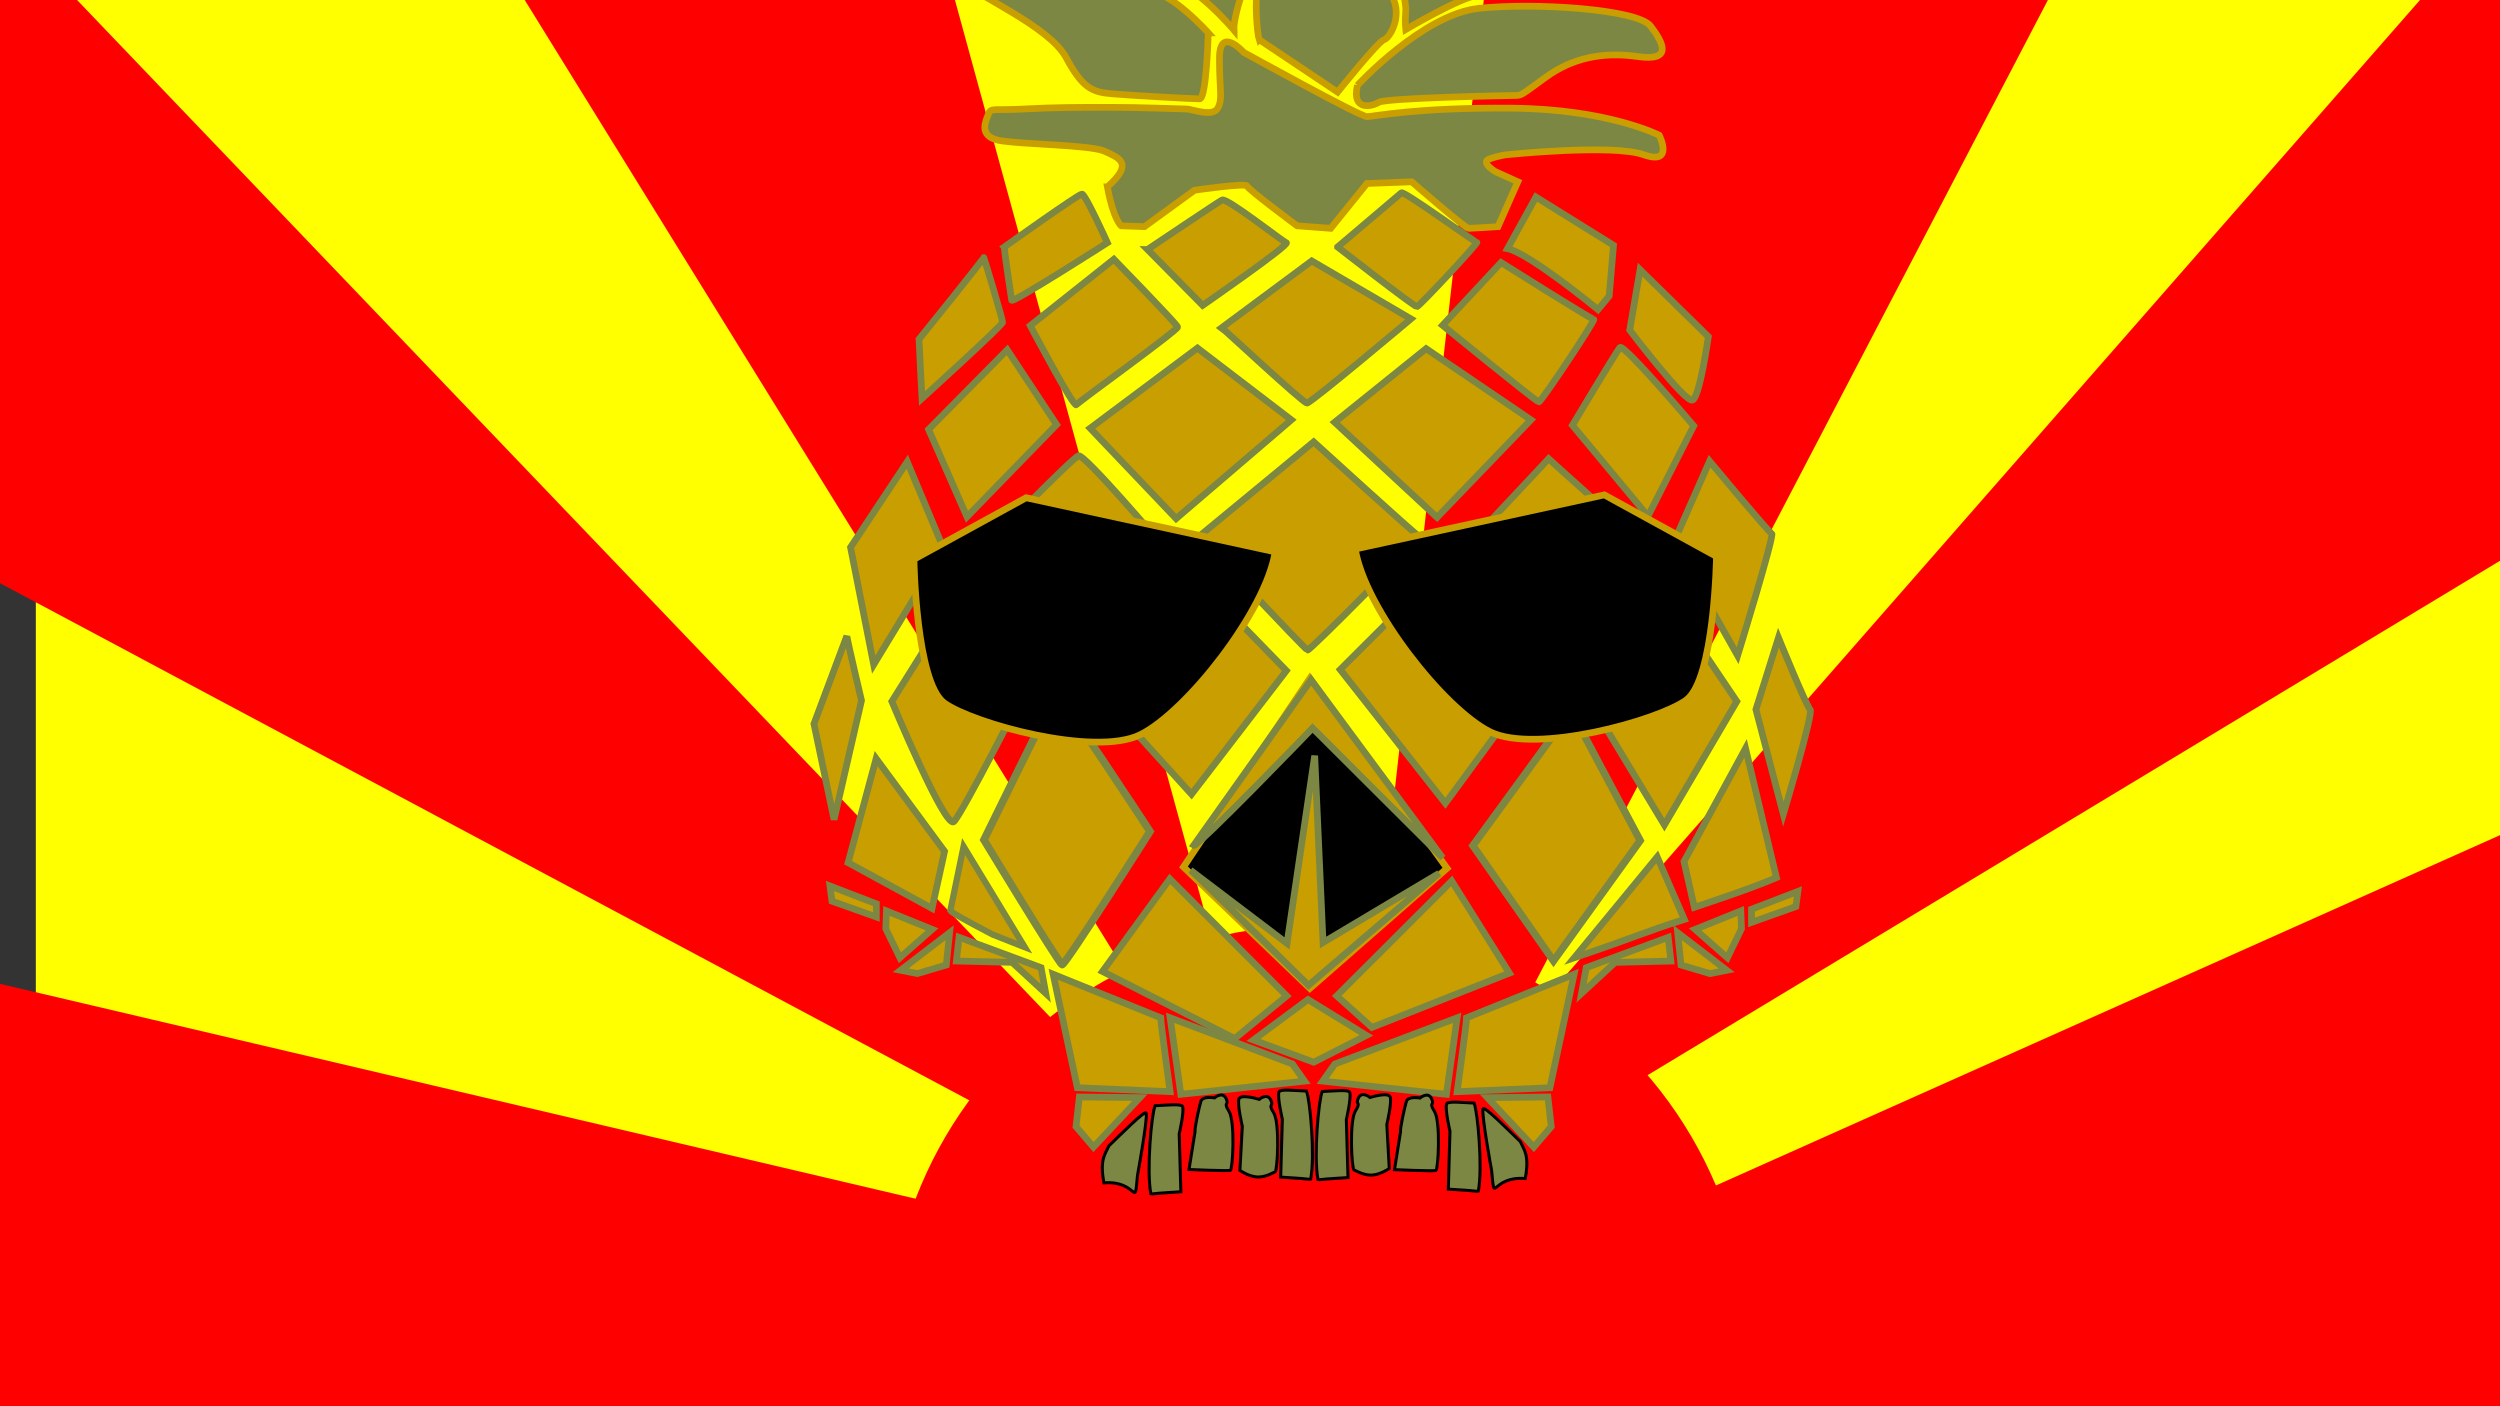 <?xml version="1.0" encoding="UTF-8" standalone="no"?>
<!-- Created with Inkscape (http://www.inkscape.org/) -->

<svg
   xmlns:dc="http://purl.org/dc/elements/1.1/"
   xmlns:cc="http://creativecommons.org/ns#"
   xmlns:rdf="http://www.w3.org/1999/02/22-rdf-syntax-ns#"
   xmlns:svg="http://www.w3.org/2000/svg"
   xmlns="http://www.w3.org/2000/svg"
   xmlns:sodipodi="http://sodipodi.sourceforge.net/DTD/sodipodi-0.dtd"
   xmlns:inkscape="http://www.inkscape.org/namespaces/inkscape"
   width="1920"
   height="1080"
   id="svg6509"
   version="1.1"
   inkscape:version="0.91 r13725"
   viewBox="0 0 1920 1080"
   sodipodi:docname="ananasmort.svg">
  <rect x="0" y="0" width="1920" height="1080" fill="#333333" stroke="none"/>
  <defs
     id="defs6511" />
  <sodipodi:namedview
     id="base"
     pagecolor="#ffffff"
     bordercolor="#666666"
     borderopacity="1.0"
     inkscape:pageopacity="0.0"
     inkscape:pageshadow="2"
     inkscape:zoom="0.19541016"
     inkscape:cx="512.73216"
     inkscape:cy="323.89179"
     inkscape:document-units="px"
     inkscape:current-layer="layer1"
     showgrid="false"
     inkscape:window-width="1600"
     inkscape:window-height="836"
     inkscape:window-x="0"
     inkscape:window-y="27"
     inkscape:window-maximized="1" />
  <g
     id="layer1"
     inkscape:label="Layer 1"
     inkscape:groupmode="layer">
    <rect
       style="fill:#ffff00;fill-opacity:1;stroke:none;stroke-width:12.8;stroke-miterlimit:4;stroke-dasharray:none;stroke-opacity:1"
       id="rect6470"
       width="1951.571"
       height="1454.761"
       x="-1979.09"
       y="-1134.569"
       transform="scale(-1,-1)" />
    <ellipse
       style="fill:#ff0000;fill-opacity:1;stroke:none;stroke-width:12.8;stroke-miterlimit:4;stroke-dasharray:none;stroke-opacity:1"
       id="path6468"
       cx="1012.568"
       cy="1034.554"
       rx="330.408"
       ry="324.29" />
    <path
       style="fill:#ff0000;fill-opacity:1;fill-rule:evenodd;stroke:none;stroke-width:1px;stroke-linecap:butt;stroke-linejoin:miter;stroke-opacity:1"
       d="m 787.149,1146.692 -870.796,-6.061 -6.176,-406.121 852.268,200.03 24.703,-66.677 -920.203,-490.982 30.879,-545.535 951.082,994.086 49.407,-24.246 -771.982,-1248.669 487.893,12.123 333.496,1218.362 104.99,-12.123 135.869,-1206.239 611.41,0 -648.465,1242.608 907.851,-1036.517 0,575.843 -833.741,503.105 24.703,90.923 827.565,-369.752 -49.407,569.781 -1068.424,60.615 z"
       id="path6472"
       inkscape:connector-curvature="0" />
    <path
       style="fill:#c89e00;fill-opacity:1;fill-rule:evenodd;stroke:#7b8743;stroke-width:5.16px;stroke-linecap:butt;stroke-linejoin:miter;stroke-opacity:1"
       d="m 1029.266,514.223 80.787,102.688 71.516,-97.489 -71.516,-85.79 z"
       id="path3400"
       inkscape:connector-curvature="0" />
    <path
       style="fill:#c89e00;fill-opacity:1;fill-rule:evenodd;stroke:#7b8743;stroke-width:5.16px;stroke-linecap:butt;stroke-linejoin:miter;stroke-opacity:1"
       d="m 905.808,430.591 82.111,84.49 -72.841,94.889 -86.084,-94.889 z"
       id="path3402"
       inkscape:connector-curvature="0" />
    <path
       style="fill:#c89e00;fill-opacity:1;fill-rule:evenodd;stroke:#7b8743;stroke-width:5.16px;stroke-linecap:butt;stroke-linejoin:miter;stroke-opacity:1"
       d="m 684.929,538.676 c 0,0 41.056,98.789 47.678,92.29 6.622,-6.499 56.948,-105.288 56.948,-105.288 l -51.651,-71.492 z"
       id="path3404"
       inkscape:connector-curvature="0" />
    <path
       style="fill:#c89e00;fill-opacity:1;fill-rule:evenodd;stroke:#7b8743;stroke-width:5.16px;stroke-linecap:butt;stroke-linejoin:miter;stroke-opacity:1"
       d="m 1218.652,534.777 59.597,98.789 55.624,-94.889 -59.597,-88.39 z"
       id="path3406"
       inkscape:connector-curvature="0" />
    <path
       style="fill:#c89e00;fill-opacity:1;fill-rule:evenodd;stroke:#7b8743;stroke-width:5.16px;stroke-linecap:butt;stroke-linejoin:miter;stroke-opacity:1"
       d="m 650.401,488.359 c 0,2.298 11.238,49.633 11.238,49.633 l -21.071,91.454 -15.452,-73.531 z"
       id="path3408"
       inkscape:connector-curvature="0" />
    <path
       style="fill:#c89e00;fill-opacity:1;fill-rule:evenodd;stroke:#7b8743;stroke-width:5.16px;stroke-linecap:butt;stroke-linejoin:miter;stroke-opacity:1"
       d="m 672.876,582.571 52.553,71.272 -9.636,43.825 -64.457,-35.132 z"
       id="path3410"
       inkscape:connector-curvature="0"
       sodipodi:nodetypes="ccccc" />
    <path
       style="fill:#c89e00;fill-opacity:1;fill-rule:evenodd;stroke:#7b8743;stroke-width:5.821;stroke-linecap:butt;stroke-linejoin:miter;stroke-miterlimit:4;stroke-dasharray:none;stroke-opacity:1"
       d="m 755.657,645.013 c 0,0 57.726,95.234 60.054,95.822 2.328,0.588 67.502,-102.288 67.502,-102.288 0,0 -70.296,-107.579 -72.158,-105.228 -1.862,2.351 -55.399,111.694 -55.399,111.694 z"
       id="path3412"
       inkscape:connector-curvature="0" />
    <path
       style="fill:#000000;fill-opacity:1;fill-rule:evenodd;stroke:#c89e00;stroke-width:5.16px;stroke-linecap:butt;stroke-linejoin:miter;stroke-opacity:1"
       d="m 908.939,665.845 97.055,93.231 105.315,-92.217 -105.315,-145.927 z"
       id="path5075"
       inkscape:connector-curvature="0" />
    <path
       style="fill:#c89e00;fill-opacity:1;fill-rule:evenodd;stroke:#7b8743;stroke-width:5.16px;stroke-linecap:butt;stroke-linejoin:miter;stroke-opacity:1"
       d="m 916.709,649.267 c 2.809,1.838 91.33,-90.094 91.33,-90.094 l 99.962,99.674 -101.091,-136.702 z"
       id="path3414"
       inkscape:connector-curvature="0"
       sodipodi:nodetypes="ccccc" />
    <path
       style="fill:#c89e00;fill-opacity:1;fill-rule:evenodd;stroke:#7b8743;stroke-width:5.663px;stroke-linecap:butt;stroke-linejoin:miter;stroke-opacity:1"
       d="m 1131.178,649.439 61.923,88.508 66.579,-92.405 -53.077,-99.641 z"
       id="path3416"
       inkscape:connector-curvature="0" />
    <path
       style="fill:#c89e00;fill-opacity:1;fill-rule:evenodd;stroke:#7b8743;stroke-width:5.16px;stroke-linecap:butt;stroke-linejoin:miter;stroke-opacity:1"
       d="m 1293.291,661.616 7.969,35.187 c 0,0 44.571,-14.591 63.052,-22.803 l -23.729,-99.242 z"
       id="path3418"
       inkscape:connector-curvature="0"
       sodipodi:nodetypes="ccccc" />
    <path
       style="fill:#c89e00;fill-opacity:1;fill-rule:evenodd;stroke:#7b8743;stroke-width:4.795px;stroke-linecap:butt;stroke-linejoin:miter;stroke-opacity:1"
       d="m 729.857,699.375 c 1.332,2.232 32.703,18.456 32.703,18.456 l 24.495,9.643 -47.008,-77.379 z"
       id="path3422"
       inkscape:connector-curvature="0"
       sodipodi:nodetypes="ccccc" />
    <path
       style="fill:#c89e00;fill-opacity:1;fill-rule:evenodd;stroke:#7b8743;stroke-width:5.16px;stroke-linecap:butt;stroke-linejoin:miter;stroke-opacity:1"
       d="m 846.706,746.087 101.569,51.511 39.936,-32.747 -89.788,-89.865 z"
       id="path3424"
       inkscape:connector-curvature="0"
       sodipodi:nodetypes="ccccc" />
    <path
       style="fill:#c89e00;fill-opacity:1;fill-rule:evenodd;stroke:#7b8743;stroke-width:5.16px;stroke-linecap:butt;stroke-linejoin:miter;stroke-opacity:1"
       d="m 1026.618,764.851 26.998,24.215 105.61,-41.729 -44.301,-70.765 z"
       id="path3426"
       inkscape:connector-curvature="0"
       sodipodi:nodetypes="ccccc" />
    <path
       style="fill:#c89e00;fill-opacity:1;fill-rule:evenodd;stroke:#7b8743;stroke-width:5.16px;stroke-linecap:butt;stroke-linejoin:miter;stroke-opacity:1"
       d="m 1208.991,735.588 c 51.082,-17.321 52.506,-19.309 84.591,-29.496 l -20.834,-47.978 z"
       id="path3428"
       inkscape:connector-curvature="0"
       sodipodi:nodetypes="cccc" />
    <path
       style="fill:#c89e00;fill-opacity:1;fill-rule:evenodd;stroke:#7b8743;stroke-width:5.16px;stroke-linecap:butt;stroke-linejoin:miter;stroke-opacity:1"
       d="m 1348.543,544.886 21.071,80.424 c 0,0 23.412,-78.126 20.602,-80.424 -2.809,-2.298 -24.348,-55.148 -24.348,-55.148 z"
       id="path3456"
       inkscape:connector-curvature="0" />
    <path
       style="fill:#c89e00;fill-opacity:1;fill-rule:evenodd;stroke:#7b8743;stroke-width:5.16px;stroke-linecap:butt;stroke-linejoin:miter;stroke-opacity:1"
       d="m 1285.8,415.748 c 0,1.838 48.697,87.777 48.697,87.777 0,0 28.562,-92.833 26.221,-93.752 -2.341,-0.919 -47.76,-55.608 -47.76,-55.608 z"
       id="path3458"
       inkscape:connector-curvature="0" />
    <path
       style="fill:#c89e00;fill-opacity:1;fill-rule:evenodd;stroke:#7b8743;stroke-width:5.16px;stroke-linecap:butt;stroke-linejoin:miter;stroke-opacity:1"
       d="m 1124.726,421.263 c 3.278,1.838 77.727,90.075 77.727,90.075 0,0 62.744,-93.752 60.871,-93.752 -1.873,0 -73.981,-65.259 -73.981,-65.259 z"
       id="path3460"
       inkscape:connector-curvature="0" />
    <path
       style="fill:#c89e00;fill-opacity:1;fill-rule:evenodd;stroke:#7b8743;stroke-width:5.16px;stroke-linecap:butt;stroke-linejoin:miter;stroke-opacity:1"
       d="m 920.85,411.954 c 0,0 81.474,86.858 83.346,87.318 1.873,0.46 88.029,-86.399 85.688,-87.318 -2.341,-0.919 -81.005,-72.612 -81.005,-72.612 z"
       id="path3462"
       inkscape:connector-curvature="0" />
    <path
       style="fill:#c89e00;fill-opacity:1;fill-rule:evenodd;stroke:#7b8743;stroke-width:5.16px;stroke-linecap:butt;stroke-linejoin:miter;stroke-opacity:1"
       d="m 753.413,423.56 54.784,83.641 83.815,-89.156 c 0,0 -58.998,-69.395 -63.68,-68.016 -4.682,1.379 -74.918,73.531 -74.918,73.531 z"
       id="path3464"
       inkscape:connector-curvature="0" />
    <path
       style="fill:#c89e00;fill-opacity:1;fill-rule:evenodd;stroke:#7b8743;stroke-width:5.16px;stroke-linecap:butt;stroke-linejoin:miter;stroke-opacity:1"
       d="m 696.757,354.625 28.094,67.097 -53.847,88.697 -17.793,-90.075 z"
       id="path3466"
       inkscape:connector-curvature="0" />
    <path
       style="fill:#c89e00;fill-opacity:1;fill-rule:evenodd;stroke:#7b8743;stroke-width:5.16px;stroke-linecap:butt;stroke-linejoin:miter;stroke-opacity:1"
       d="m 713.145,329.809 29.499,67.097 68.831,-70.773 -37.927,-57.446 z"
       id="path3468"
       inkscape:connector-curvature="0" />
    <path
       style="fill:#c89e00;fill-opacity:1;fill-rule:evenodd;stroke:#7b8743;stroke-width:5.16px;stroke-linecap:butt;stroke-linejoin:miter;stroke-opacity:1"
       d="m 837.228,328.889 66.022,69.395 88.497,-75.829 -72.109,-55.148 z"
       id="path3470"
       inkscape:connector-curvature="0" />
    <path
       style="fill:#c89e00;fill-opacity:1;fill-rule:evenodd;stroke:#7b8743;stroke-width:5.16px;stroke-linecap:butt;stroke-linejoin:miter;stroke-opacity:1"
       d="m 1024.991,324.294 78.664,73.071 72.109,-74.91 -80.537,-54.688 z"
       id="path3472"
       inkscape:connector-curvature="0" />
    <path
       style="fill:#c89e00;fill-opacity:1;fill-rule:evenodd;stroke:#7b8743;stroke-width:5.16px;stroke-linecap:butt;stroke-linejoin:miter;stroke-opacity:1"
       d="m 1207.604,326.592 58.061,69.854 35.118,-69.395 c 0,0 -53.847,-63.42 -56.657,-60.203 -2.809,3.217 -36.522,59.744 -36.522,59.744 z"
       id="path3474"
       inkscape:connector-curvature="0" />
    <path
       style="fill:#c89e00;fill-opacity:1;fill-rule:evenodd;stroke:#7b8743;stroke-width:5.16px;stroke-linecap:butt;stroke-linejoin:miter;stroke-opacity:1"
       d="m 1251.618,253.52 c 0,0 42.61,56.067 48.228,53.769 5.619,-2.298 12.174,-48.714 12.174,-48.714 l -52.443,-51.472 z"
       id="path3476"
       inkscape:connector-curvature="0" />
    <path
       style="fill:#c89e00;fill-opacity:1;fill-rule:evenodd;stroke:#7b8743;stroke-width:5.16px;stroke-linecap:butt;stroke-linejoin:miter;stroke-opacity:1"
       d="m 1107.869,249.844 c 0,0 72.109,58.825 73.982,58.825 1.873,0 44.014,-63.42 42.141,-63.42 -1.873,0 -71.172,-43.659 -71.172,-43.659 z"
       id="path3478"
       inkscape:connector-curvature="0" />
    <path
       style="fill:#c89e00;fill-opacity:1;fill-rule:evenodd;stroke:#7b8743;stroke-width:5.16px;stroke-linecap:butt;stroke-linejoin:miter;stroke-opacity:1"
       d="m 938.216,251.733 c 1.987,1.3 62.577,57.843 65.557,57.843 2.98,0 79.794,-64.668 79.794,-64.668 l -76.152,-44.52 z"
       id="path3480"
       inkscape:connector-curvature="0" />
    <path
       style="fill:#c89e00;fill-opacity:1;fill-rule:evenodd;stroke:#7b8743;stroke-width:5.16px;stroke-linecap:butt;stroke-linejoin:miter;stroke-opacity:1"
       d="m 791.21,250.109 c 0,0 33.441,63.368 35.427,60.768 1.987,-2.6 78.469,-57.519 77.807,-59.793 -0.662,-2.275 -49.002,-51.994 -49.002,-51.994 z"
       id="path3482"
       inkscape:connector-curvature="0" />
    <path
       style="fill:#c89e00;fill-opacity:1;fill-rule:evenodd;stroke:#7b8743;stroke-width:5.16px;stroke-linecap:butt;stroke-linejoin:miter;stroke-opacity:1"
       d="m 705.787,260.507 c 0,2.275 2.318,45.495 2.318,45.495 0,0 61.914,-56.219 61.914,-58.493 0,-2.275 -14.568,-51.019 -14.568,-49.719 0,1.3 -49.664,62.718 -49.664,62.718 z"
       id="path3484"
       inkscape:connector-curvature="0" />
    <path
       style="fill:#c89e00;fill-opacity:1;fill-rule:evenodd;stroke:#7b8743;stroke-width:5.16px;stroke-linecap:butt;stroke-linejoin:miter;stroke-opacity:1"
       d="m 771.344,189.665 c 0,4.55 5.297,38.346 5.629,40.945 0.331,2.6 73.503,-44.195 73.503,-44.195 0,0 -16.886,-37.371 -19.535,-37.371 -2.649,0 -59.597,40.62 -59.597,40.62 z"
       id="path3486"
       inkscape:connector-curvature="0" />
    <path
       style="fill:#c89e00;fill-opacity:1;fill-rule:evenodd;stroke:#7b8743;stroke-width:5.16px;stroke-linecap:butt;stroke-linejoin:miter;stroke-opacity:1"
       d="m 881.267,191.615 42.38,42.895 c 0,0 67.543,-46.795 64.232,-48.095 -3.311,-1.3 -45.691,-34.771 -49.333,-32.821 -3.642,1.95 -57.279,38.021 -57.279,38.021 z"
       id="path3488"
       inkscape:connector-curvature="0" />
    <path
       style="fill:#c89e00;fill-opacity:1;fill-rule:evenodd;stroke:#7b8743;stroke-width:5.16px;stroke-linecap:butt;stroke-linejoin:miter;stroke-opacity:1"
       d="m 1027.28,189.665 c 0,0 58.935,46.145 60.921,45.82 1.987,-0.325 47.678,-49.394 46.022,-49.394 -1.655,0 -55.955,-39.646 -57.942,-38.021 -1.986,1.625 -49.002,41.595 -49.002,41.595 z"
       id="path3490"
       inkscape:connector-curvature="0" />
    <path
       style="fill:#c89e00;fill-opacity:1;fill-rule:evenodd;stroke:#7b8743;stroke-width:5.16px;stroke-linecap:butt;stroke-linejoin:miter;stroke-opacity:1"
       d="m 1157.731,190.965 c 16.555,3.25 69.53,46.795 69.53,46.795 l 8.608,-10.399 3.311,-38.996 -59.597,-37.046 z"
       id="path3492"
       inkscape:connector-curvature="0" />
    <path
       style="fill:#7b8743;fill-opacity:1;fill-rule:evenodd;stroke:#c89e00;stroke-width:5.16px;stroke-linecap:butt;stroke-linejoin:miter;stroke-opacity:1"
       d="m 850.476,143.521 c 4.635,25.347 10.595,29.897 10.595,29.897 l 17.879,0.65 38.407,-27.947 c 0,0 39.731,-5.849 40.393,-3.25 0.662,2.6 38.407,30.547 38.407,30.547 l 25.825,1.95 27.812,-34.446 34.434,-1.3 c 0,0 41.056,35.746 43.704,35.746 2.649,0 22.515,-1.3 22.515,-1.3 l 15.23,-34.446 -17.217,-7.799 c 0,0 -11.919,-7.149 -4.635,-9.749 7.284,-2.6 13.244,-3.25 13.244,-3.25 0,0 81.449,-8.449 105.288,0 23.839,8.449 11.919,-14.948 11.919,-14.948 0,0 -39.069,-20.148 -113.234,-20.798 -74.165,-0.65 -105.95,6.499 -111.248,6.499 -5.298,0 -94.693,-49.394 -94.693,-49.394 0,0 -18.541,-20.798 -18.541,4.55 0,25.347 2.649,31.196 -1.324,38.346 -3.973,7.149 -19.866,0.65 -23.839,0.65 -3.973,0 -35.096,-1.3 -58.935,-1.3 -23.839,0 -43.042,0 -66.219,1.3 -23.177,1.3 -25.163,-1.3 -27.15,3.9 -1.987,5.199 -7.946,16.898 7.946,20.148 15.892,3.25 70.192,3.25 81.449,8.449 11.257,5.199 22.514,9.099 1.987,27.297 z"
       id="path3494"
       inkscape:connector-curvature="0" />
    <path
       style="fill:#7b8743;fill-opacity:1;fill-rule:evenodd;stroke:#c89e00;stroke-width:5.16px;stroke-linecap:butt;stroke-linejoin:miter;stroke-opacity:1"
       d="m 1042.51,65.529 c 0,0 50.326,-54.594 93.369,-59.143 43.042,-4.55 121.843,0.65 131.775,13.648 9.933,12.999 17.217,27.297 -9.933,23.397 -27.15,-3.9 -50.326,1.3 -70.192,15.598 -19.866,14.298 -18.541,14.298 -24.501,14.298 -5.96,0 -98.666,1.95 -103.964,5.199 -5.297,3.25 -21.19,7.149 -16.555,-12.999 z"
       id="path3496"
       inkscape:connector-curvature="0" />
    <path
       style="fill:#7b8743;fill-opacity:1;fill-rule:evenodd;stroke:#c89e00;stroke-width:5.16px;stroke-linecap:butt;stroke-linejoin:miter;stroke-opacity:1"
       d="m 927.952,25.234 c 0,0 -29.136,-32.496 -45.029,-31.196 -15.892,1.3 -50.989,5.849 -63.57,-0.65 -12.582,-6.499 -47.015,-25.997 -70.854,-22.748 -23.839,3.25 -21.852,3.9 -9.933,14.948 11.919,11.049 67.543,35.096 80.125,58.493 12.582,23.397 19.866,26.647 35.096,27.947 15.23,1.3 62.246,3.9 67.543,3.9 5.297,0 6.622,-50.694 6.622,-50.694 z"
       id="path3498"
       inkscape:connector-curvature="0" />
    <path
       style="fill:#7b8743;fill-opacity:1;fill-rule:evenodd;stroke:#c89e00;stroke-width:5.16px;stroke-linecap:butt;stroke-linejoin:miter;stroke-opacity:1"
       d="m 967.021,30.433 60.259,40.295 c 0,0 31.123,-38.996 35.758,-40.295 4.635,-1.3 15.893,-20.798 3.973,-36.396 -11.919,-15.598 -33.772,-29.247 -40.394,-40.945 -6.622,-11.699 -15.892,-17.548 -15.892,-17.548 0,0 -41.056,46.145 -44.367,54.594 -3.311,8.449 -0.662,36.396 0.662,40.295 z"
       id="path3500"
       inkscape:connector-curvature="0" />
    <path
       style="fill:#7b8743;fill-opacity:1;fill-rule:evenodd;stroke:#c89e00;stroke-width:5.16px;stroke-linecap:butt;stroke-linejoin:miter;stroke-opacity:1"
       d="m 1134.554,-3.363 c 1.986,-4.549 80.125,-83.191 196.67,-119.586 116.545,-36.396 51.651,-45.495 51.651,-45.495 0,0 -136.411,17.548 -168.858,31.196 -32.447,13.648 -94.693,44.845 -103.302,48.745 -8.608,3.9 -48.34,26.647 -50.326,33.796 -1.986,7.149 -8.608,21.448 -8.608,21.448 0,0 19.203,3.9 21.19,10.399 1.987,6.499 7.284,24.047 6.622,31.846 -0.662,7.799 0,13.648 0,13.648 0,0 43.042,-25.347 54.962,-25.997 z"
       id="path3502"
       inkscape:connector-curvature="0" />
    <path
       style="fill:#7b8743;fill-opacity:1;fill-rule:evenodd;stroke:#c89e00;stroke-width:5.16px;stroke-linecap:butt;stroke-linejoin:miter;stroke-opacity:1"
       d="m 947.817,23.284 c 0,0 -30.461,-36.396 -51.651,-38.996 -21.19,-2.6 -21.852,1.95 -35.096,0.65 -13.244,-1.3 -11.257,0.65 -23.176,-5.199 -11.919,-5.849 -15.23,-9.099 -31.123,-20.148 -15.892,-11.049 -23.177,-14.948 -51.651,-25.997 -28.474,-11.049 -68.868,-31.196 -93.368,-35.096 -24.501,-3.9 -28.474,-3.9 -35.096,-3.9 -6.622,0 -66.881,-29.247 -22.514,-30.547 44.367,-1.3 129.789,5.199 162.236,16.248 32.447,11.049 62.246,16.248 77.476,26.647 15.23,10.399 33.109,10.399 53.637,27.297 20.528,16.898 47.015,39.646 52.313,42.895 5.297,3.25 9.933,1.3 4.635,16.248 -5.297,14.948 -7.284,26.647 -6.622,29.897 z"
       id="path3504"
       inkscape:connector-curvature="0" />
    <path
       style="fill:#7b8743;fill-opacity:1;fill-rule:evenodd;stroke:#c89e00;stroke-width:5.16px;stroke-linecap:butt;stroke-linejoin:miter;stroke-opacity:1"
       d="m 990.197,-94.352 c 42.38,-28.597 138.397,-117.637 197.994,-152.083 59.597,-34.446 76.814,-51.344 145.681,-64.993 68.868,-13.648 59.597,-25.347 72.841,-12.999 13.244,12.349 37.083,14.948 15.893,21.448 -21.19,6.499 -52.313,0.65 -70.192,7.799 -17.879,7.149 -6.622,-1.3 -30.461,24.047 -23.839,25.347 -49.002,50.044 -58.273,56.544 -9.271,6.499 -24.501,25.347 -36.42,38.346 -11.919,12.998 -18.541,22.747 -28.474,29.247 -9.933,6.499 -35.096,12.999 -48.34,22.747 -13.244,9.749 -13.244,11.049 -37.745,23.397 -24.501,12.349 -39.069,10.399 -49.002,25.997 -9.933,15.598 -13.244,33.146 -19.203,25.347 -5.96,-7.799 -9.271,-22.747 -19.866,-22.747 -10.595,0 -25.163,-1.3 -25.163,-1.3 0,0 -5.96,-1.3 -8.608,-5.199 -2.649,-3.9 -0.662,-15.598 -0.662,-15.598 z"
       id="path3506"
       inkscape:connector-curvature="0" />
    <path
       style="fill:#7b8743;fill-opacity:1;fill-rule:evenodd;stroke:#c89e00;stroke-width:5.16px;stroke-linecap:butt;stroke-linejoin:miter;stroke-opacity:1"
       d="m 955.764,-34.559 c 16.555,-3.9 26.488,-5.199 23.177,-22.747 -3.311,-17.548 -13.244,-25.347 -23.177,-33.146 -9.933,-7.799 15.892,7.149 -33.109,-38.346 -49.002,-45.495 -73.503,-42.245 -104.626,-58.493 -31.123,-16.248 -80.787,-45.495 -100.653,-51.344 -19.866,-5.849 -49.002,-18.848 -60.259,-27.297 -11.257,-8.449 -24.501,-18.848 -40.394,-15.598 -15.892,3.25 -11.257,8.449 1.987,20.148 13.244,11.699 -3.311,11.049 36.42,42.895 39.731,31.846 45.029,38.996 68.205,54.594 23.177,15.598 11.257,9.749 45.691,25.347 34.434,15.598 48.34,27.297 83.436,34.446 35.096,7.149 39.731,14.948 56.286,29.897 16.555,14.948 34.434,37.046 36.42,39.645 1.987,2.6 10.595,0 10.595,0 z"
       id="path3508"
       inkscape:connector-curvature="0" />
    <path
       style="fill:#7b8743;fill-opacity:1;fill-rule:evenodd;stroke:#c89e00;stroke-width:5.16px;stroke-linecap:butt;stroke-linejoin:miter;stroke-opacity:1"
       d="m 972.318,-93.702 c -2.649,-10.399 -23.839,-41.595 -31.785,-48.095 -7.946,-6.499 -43.042,-18.198 -60.921,-30.547 -17.879,-12.349 -52.975,-46.795 -56.948,-49.394 -3.973,-2.6 -2.649,2.6 -7.946,-14.298 -5.298,-16.898 -66.881,-100.089 -84.76,-108.538 -17.879,-8.449 11.919,-19.498 37.083,-8.449 25.163,11.049 80.125,27.947 98.004,34.446 17.879,6.499 38.407,29.247 56.948,48.745 18.541,19.498 33.772,25.997 38.407,37.696 4.635,11.699 22.514,45.495 23.839,61.093 1.324,15.598 13.244,32.496 5.297,47.445 -7.946,14.948 -17.217,29.897 -17.217,29.897 z"
       id="path3510"
       inkscape:connector-curvature="0" />
    <path
       style="fill:#7b8743;fill-opacity:1;fill-rule:evenodd;stroke:#c89e00;stroke-width:5.16px;stroke-linecap:butt;stroke-linejoin:miter;stroke-opacity:1"
       d="m 1008.077,-133.348 c -0.662,-15.598 7.946,-14.298 -1.987,-38.346 -9.933,-24.047 -12.582,-24.047 -13.906,-32.496 -1.324,-8.449 -16.555,-27.947 60.259,-72.142 76.814,-44.195 90.058,-72.142 116.545,-85.14 26.488,-12.999 54.962,-23.397 65.557,-25.997 10.595,-2.6 44.367,-13.648 29.136,2.6 -15.23,16.248 -31.785,26.647 -54.299,53.294 -22.514,26.647 -14.568,16.248 -39.731,46.795 -25.163,30.547 -34.434,43.545 -40.394,54.594 -5.96,11.049 1.324,15.598 -23.177,29.247 -24.501,13.648 -40.394,19.498 -51.651,29.247 -11.257,9.749 -16.555,14.298 -23.177,20.798 -6.622,6.499 -22.514,20.148 -22.514,20.148 z"
       id="path3512"
       inkscape:connector-curvature="0" />
    <path
       style="fill:#7b8743;fill-opacity:1;fill-rule:evenodd;stroke:#c89e00;stroke-width:5.16px;stroke-linecap:butt;stroke-linejoin:miter;stroke-opacity:1"
       d="m 977.616,-225.638 c 0,-2.6 -46.353,-37.696 -54.299,-53.944 -7.946,-16.248 9.933,-59.793 9.933,-74.742 0,-14.948 3.973,-40.945 4.635,-55.244 0.662,-14.298 -21.19,-59.793 -7.946,-79.941 13.244,-20.148 19.203,-36.396 26.488,-1.95 7.284,34.446 24.501,55.244 31.785,70.192 7.284,14.948 22.515,33.796 25.163,49.394 2.649,15.598 15.23,23.397 22.515,49.394 7.284,25.997 2.649,40.295 -4.635,46.795 -7.284,6.499 -25.825,27.297 -33.11,33.146 -7.284,5.849 -20.528,16.898 -20.528,16.898 z"
       id="path3514"
       inkscape:connector-curvature="0" />
    <path
       style="fill:#7b8743;fill-opacity:1;fill-rule:evenodd;stroke:#c89e00;stroke-width:5.16px;stroke-linecap:butt;stroke-linejoin:miter;stroke-opacity:1"
       d="m 1061.052,-302.979 c -1.987,-18.198 -21.19,-29.897 -20.528,-37.046 0.662,-7.149 12.582,-24.697 22.514,-38.996 9.933,-14.298 23.177,-34.446 33.772,-38.996 10.595,-4.55 17.879,-5.849 17.879,-5.849 0,0 -1.987,4.55 -3.973,35.746 -1.986,31.197 -3.311,25.347 -1.986,34.446 1.324,9.099 4.635,9.099 1.324,15.598 -3.311,6.499 -17.217,12.999 -27.812,21.448 -10.595,8.449 -21.19,13.648 -21.19,13.648 z"
       id="path3516"
       inkscape:connector-curvature="0" />
    <path
       style="fill:#7b8743;fill-opacity:1;fill-rule:evenodd;stroke:#c89e00;stroke-width:5.16px;stroke-linecap:butt;stroke-linejoin:miter;stroke-opacity:1"
       d="m 914.046,-301.029 c 1.987,-27.947 2.649,-25.347 1.324,-44.195 -1.324,-18.848 5.298,-14.298 -7.284,-26.647 -12.582,-12.349 13.244,0 -25.825,-27.947 -39.069,-27.947 -61.583,-33.146 -61.583,-33.146 0,0 -3.311,29.247 7.946,42.895 11.257,13.648 26.488,5.199 28.474,29.247 1.987,24.047 -1.324,28.597 12.582,35.746 13.906,7.149 41.718,24.047 41.718,24.047 z"
       id="path3518"
       inkscape:connector-curvature="0" />
    <path
       inkscape:connector-curvature="0"
       style="fill:#c89e00;fill-opacity:1;fill-rule:evenodd;stroke:#7b8743;stroke-width:5.16px;stroke-linecap:butt;stroke-linejoin:miter;stroke-opacity:1"
       d="m 914.395,668.369 c 2.809,1.838 90.527,88.341 90.527,88.341 l 100.243,-85.978 -89.059,53.093 -6.42,-143.507 -21.256,144.228 z"
       id="path3414-0-4"
       sodipodi:nodetypes="ccccccc" />
    <path
       style="fill:#000000;fill-opacity:1;fill-rule:evenodd;stroke:#c89e00;stroke-width:5.16px;stroke-linecap:butt;stroke-linejoin:miter;stroke-opacity:1"
       d="m 1040.829,421.639 191.282,-41.561 86.15,47.293 c 0,0 -1.46,94.587 -23.363,110.351 -21.903,15.764 -115.353,41.561 -150.398,24.363 -35.044,-17.198 -96.371,-94.587 -103.672,-140.447 z"
       id="path5077"
       inkscape:connector-curvature="0" />
    <path
       style="fill:#000000;fill-opacity:1;fill-rule:evenodd;stroke:#c89e00;stroke-width:5.16px;stroke-linecap:butt;stroke-linejoin:miter;stroke-opacity:1"
       d="m 979.34,423.837 -191.282,-41.561 -86.15,47.293 c 0,0 1.46,94.587 23.363,110.351 21.903,15.764 115.354,41.561 150.398,24.363 35.044,-17.198 96.371,-94.587 103.672,-140.447 z"
       id="path5077-4"
       inkscape:connector-curvature="0" />
    <path
       style="fill:#c89e00;fill-opacity:1;fill-rule:evenodd;stroke:#7b8743;stroke-width:5.16px;stroke-linecap:butt;stroke-linejoin:miter;stroke-opacity:1"
       d="m 1025.144,817.142 93.957,-35.468 -8.26,58.776 -94.99,-10.134 z"
       id="path5111"
       inkscape:connector-curvature="0" />
    <path
       style="fill:#c89e00;fill-opacity:1;fill-rule:evenodd;stroke:#7b8743;stroke-width:5.16px;stroke-linecap:butt;stroke-linejoin:miter;stroke-opacity:1"
       d="m 1126.328,781.674 c 0,4.054 -7.228,56.749 -7.228,56.749 l 71.242,-3.04 18.585,-87.151 z"
       id="path5115"
       inkscape:connector-curvature="0" />
    <path
       style="fill:#c89e00;fill-opacity:1;fill-rule:evenodd;stroke:#7b8743;stroke-width:5.16px;stroke-linecap:butt;stroke-linejoin:miter;stroke-opacity:1"
       d="m 1188.794,842.476 2.581,22.801 -13.422,15.707 -35.621,-38.002 z"
       id="path5117"
       inkscape:connector-curvature="0" />
    <path
       style="fill:#c89e00;fill-opacity:1;fill-rule:evenodd;stroke:#7b8743;stroke-width:5.16px;stroke-linecap:butt;stroke-linejoin:miter;stroke-opacity:1"
       d="m 1218.221,743.165 -3.614,19.761 25.812,-23.814 42.849,-1.013 -2.065,-18.241 z"
       id="path5119"
       inkscape:connector-curvature="0" />
    <path
       style="fill:#c89e00;fill-opacity:1;fill-rule:evenodd;stroke:#7b8743;stroke-width:5.16px;stroke-linecap:butt;stroke-linejoin:miter;stroke-opacity:1"
       d="m 1288.43,716.311 2.581,24.828 22.199,6.587 12.906,-2.533 z"
       id="path5121"
       inkscape:connector-curvature="0" />
    <path
       style="fill:#c89e00;fill-opacity:1;fill-rule:evenodd;stroke:#7b8743;stroke-width:5.16px;stroke-linecap:butt;stroke-linejoin:miter;stroke-opacity:1"
       d="m 1301.853,713.777 24.78,21.788 10.841,-22.294 -0.516,-13.681 z"
       id="path5123"
       inkscape:connector-curvature="0" />
    <path
       style="fill:#c89e00;fill-opacity:1;fill-rule:evenodd;stroke:#7b8743;stroke-width:5.16px;stroke-linecap:butt;stroke-linejoin:miter;stroke-opacity:1"
       d="m 1345.169,698.274 0,10.134 34.072,-12.16 1.549,-11.654 z"
       id="path5125"
       inkscape:connector-curvature="0" />
    <path
       style="fill:#c89e00;fill-opacity:1;fill-rule:evenodd;stroke:#7b8743;stroke-width:5.16px;stroke-linecap:butt;stroke-linejoin:miter;stroke-opacity:1"
       d="m 992.607,817.119 -93.957,-35.468 8.26,58.776 94.99,-10.134 z"
       id="path5111-9"
       inkscape:connector-curvature="0" />
    <path
       style="fill:#c89e00;fill-opacity:1;fill-rule:evenodd;stroke:#7b8743;stroke-width:5.16px;stroke-linecap:butt;stroke-linejoin:miter;stroke-opacity:1"
       d="m 891.422,781.651 c 0,4.054 7.228,56.749 7.228,56.749 L 827.407,835.36 808.822,748.209 Z"
       id="path5115-8"
       inkscape:connector-curvature="0" />
    <path
       style="fill:#c89e00;fill-opacity:1;fill-rule:evenodd;stroke:#7b8743;stroke-width:5.16px;stroke-linecap:butt;stroke-linejoin:miter;stroke-opacity:1"
       d="m 828.956,842.453 -2.581,22.801 13.423,15.707 35.621,-38.002 z"
       id="path5117-5"
       inkscape:connector-curvature="0" />
    <path
       style="fill:#c89e00;fill-opacity:1;fill-rule:evenodd;stroke:#7b8743;stroke-width:5.16px;stroke-linecap:butt;stroke-linejoin:miter;stroke-opacity:1"
       d="m 799.53,743.142 3.614,19.761 -25.812,-23.814 -42.849,-1.013 2.065,-18.241 z"
       id="path5119-1"
       inkscape:connector-curvature="0" />
    <path
       style="fill:#c89e00;fill-opacity:1;fill-rule:evenodd;stroke:#7b8743;stroke-width:5.16px;stroke-linecap:butt;stroke-linejoin:miter;stroke-opacity:1"
       d="m 729.32,716.288 -2.581,24.828 -22.199,6.587 -12.906,-2.533 z"
       id="path5121-6"
       inkscape:connector-curvature="0" />
    <path
       style="fill:#c89e00;fill-opacity:1;fill-rule:evenodd;stroke:#7b8743;stroke-width:5.16px;stroke-linecap:butt;stroke-linejoin:miter;stroke-opacity:1"
       d="m 715.897,713.754 -24.78,21.788 -10.841,-22.294 0.516,-13.681 z"
       id="path5123-2"
       inkscape:connector-curvature="0" />
    <path
       style="fill:#c89e00;fill-opacity:1;fill-rule:evenodd;stroke:#7b8743;stroke-width:5.16px;stroke-linecap:butt;stroke-linejoin:miter;stroke-opacity:1"
       d="m 673.029,694.12 0,10.134 -34.072,-12.161 -1.549,-11.654 z"
       id="path5125-8"
       inkscape:connector-curvature="0" />
    <path
       inkscape:connector-curvature="0"
       style="fill:#7b8743;fill-opacity:1;fill-rule:evenodd;stroke:#000000;stroke-width:2.338px;stroke-linecap:butt;stroke-linejoin:miter;stroke-opacity:1"
       d="m 1075.602,869.214 -4.635,29.1 c 0,0 29.86,1.282 31.763,0.633 1.903,-0.65 3.827,-37.622 -1.067,-45.42 -4.893,-7.798 0.522,-3.874 -2.196,-9.722 -2.719,-5.848 -8.922,-0.533 -8.922,-0.533 0,0 -9.062,-1.649 -10.421,2.575 -1.359,4.224 -5.067,21.419 -4.524,23.368 z"
       id="path3500-3"
       sodipodi:nodetypes="ccssscsc" />
    <path
       inkscape:connector-curvature="0"
       style="fill:#7b8743;fill-opacity:1;fill-rule:evenodd;stroke:#000000;stroke-width:2.338px;stroke-linecap:butt;stroke-linejoin:miter;stroke-opacity:1"
       d="m 917.782,869.101 -4.634,29.1 c 0,0 29.86,1.282 31.763,0.633 1.903,-0.65 3.827,-37.622 -1.066,-45.42 -4.893,-7.798 0.522,-3.874 -2.196,-9.723 -2.718,-5.848 -8.922,-0.533 -8.922,-0.533 0,0 -9.062,-1.649 -10.421,2.575 -1.359,4.224 -5.067,21.419 -4.524,23.368 z"
       id="path3500-3-8"
       sodipodi:nodetypes="ccssscsc" />
    <path
       inkscape:connector-curvature="0"
       style="fill:#7b8743;fill-opacity:1;fill-rule:evenodd;stroke:#000000;stroke-width:2.338px;stroke-linecap:butt;stroke-linejoin:miter;stroke-opacity:1"
       d="m 954.092,865.047 -1.865,33.829 c 0,0 6.729,4.699 13.275,5.057 6.489,0.355 12.793,-3.628 13.74,-3.952 1.903,-0.65 3.827,-37.622 -1.066,-45.42 -4.893,-7.798 0.522,-3.874 -2.196,-9.723 -2.718,-5.848 -8.922,-0.533 -8.922,-0.533 0,0 -14.206,-4.487 -15.565,-0.263 -1.359,4.224 2.599,21.004 2.599,21.004 z"
       id="path3500-3-8-7"
       sodipodi:nodetypes="ccsssscscc" />
    <path
       inkscape:connector-curvature="0"
       style="fill:#7b8743;fill-opacity:1;fill-rule:evenodd;stroke:#000000;stroke-width:2.338px;stroke-linecap:butt;stroke-linejoin:miter;stroke-opacity:1"
       d="m 1065.095,863.589 1.865,33.829 c 0,0 -6.729,4.699 -13.275,5.058 -6.489,0.355 -12.793,-3.629 -13.74,-3.952 -1.903,-0.65 -3.827,-37.622 1.067,-45.42 4.893,-7.798 -0.522,-3.874 2.196,-9.723 2.719,-5.848 8.922,-0.533 8.922,-0.533 0,0 14.206,-4.487 15.565,-0.263 1.359,4.224 -2.599,21.004 -2.599,21.004 z"
       id="path3500-3-8-7-3"
       sodipodi:nodetypes="ccsssscscc" />
    <path
       inkscape:connector-curvature="0"
       style="fill:#7b8743;fill-opacity:1;fill-rule:evenodd;stroke:#000000;stroke-width:2.338px;stroke-linecap:butt;stroke-linejoin:miter;stroke-opacity:1"
       d="m 984.83,859.569 -1.271,44.47 c 0,0 5.739,0.443 12.286,0.801 6.489,0.355 9.825,1.101 10.772,0.777 3.453,-18.071 -0.507,-61.439 -3.262,-67.675 -10.199,-0.479 -20.077,-1.63 -21.123,0.623 -1.359,4.224 2.599,21.004 2.599,21.004 z"
       id="path3500-3-8-7-9"
       sodipodi:nodetypes="ccsccccc" />
    <path
       inkscape:connector-curvature="0"
       style="fill:#7b8743;fill-opacity:1;fill-rule:evenodd;stroke:#000000;stroke-width:2.338px;stroke-linecap:butt;stroke-linejoin:miter;stroke-opacity:1"
       d="m 1033.995,859.909 1.271,44.47 c 0,0 -5.739,0.443 -12.286,0.801 -6.489,0.355 -9.825,1.101 -10.772,0.777 -3.453,-18.071 0.507,-61.439 3.262,-67.675 10.199,-0.479 20.077,-1.63 21.123,0.622 1.359,4.224 -2.599,21.004 -2.599,21.004 z"
       id="path3500-3-8-7-9-2"
       sodipodi:nodetypes="ccsccccc" />
    <path
       inkscape:connector-curvature="0"
       style="fill:#7b8743;fill-opacity:1;fill-rule:evenodd;stroke:#000000;stroke-width:2.338px;stroke-linecap:butt;stroke-linejoin:miter;stroke-opacity:1"
       d="m 1113.577,868.788 -1.271,44.47 c 0,0 5.739,0.443 12.286,0.801 6.489,0.355 9.825,1.101 10.772,0.777 3.453,-18.071 -0.507,-61.439 -3.262,-67.675 -10.198,-0.479 -20.077,-1.63 -21.123,0.622 -1.359,4.224 2.599,21.004 2.599,21.004 z"
       id="path3500-3-8-7-9-0"
       sodipodi:nodetypes="ccsccccc" />
    <path
       inkscape:connector-curvature="0"
       style="fill:#7b8743;fill-opacity:1;fill-rule:evenodd;stroke:#000000;stroke-width:2.338px;stroke-linecap:butt;stroke-linejoin:miter;stroke-opacity:1"
       d="m 905.637,870.814 1.271,44.47 c 0,0 -5.739,0.443 -12.286,0.801 -6.489,0.355 -9.825,1.101 -10.772,0.777 -3.453,-18.071 0.507,-61.439 3.262,-67.675 10.198,-0.479 20.077,-1.63 21.123,0.622 1.359,4.224 -2.599,21.004 -2.599,21.004 z"
       id="path3500-3-8-7-9-2-2"
       sodipodi:nodetypes="ccsccccc" />
    <path
       inkscape:connector-curvature="0"
       style="fill:#7b8743;fill-opacity:1;fill-rule:evenodd;stroke:#000000;stroke-width:2.338px;stroke-linecap:butt;stroke-linejoin:miter;stroke-opacity:1"
       d="m 1145.585,899.189 c 2.645,27.342 -0.913,3.844 25.802,5.921 3.453,-18.071 -1.054,-22.207 -3.81,-28.443 -9.286,-8.899 -27.56,-27.427 -28.607,-25.174 -1.359,4.224 6.614,47.696 6.614,47.696 z"
       id="path3500-3-8-7-9-0-4"
       sodipodi:nodetypes="cccccc" />
    <path
       inkscape:connector-curvature="0"
       style="fill:#7b8743;fill-opacity:1;fill-rule:evenodd;stroke:#000000;stroke-width:2.338px;stroke-linecap:butt;stroke-linejoin:miter;stroke-opacity:1"
       d="m 873.624,902.514 c -2.645,27.342 0.913,3.844 -25.802,5.921 -3.453,-18.071 1.054,-22.207 3.81,-28.443 9.286,-8.899 27.56,-27.427 28.607,-25.174 1.359,4.224 -6.614,47.696 -6.614,47.696 z"
       id="path3500-3-8-7-9-0-4-2"
       sodipodi:nodetypes="cccccc" />
    <path
       style="fill:#c89e00;fill-opacity:1;fill-rule:evenodd;stroke:#7b8743;stroke-width:5.16px;stroke-linecap:butt;stroke-linejoin:miter;stroke-opacity:1"
       d="m 962.619,798.717 46.33,17.056 40.452,-20.587 -44.874,-27.542 z"
       id="path3424-9"
       inkscape:connector-curvature="0"
       sodipodi:nodetypes="ccccc" />
  </g>
</svg>
